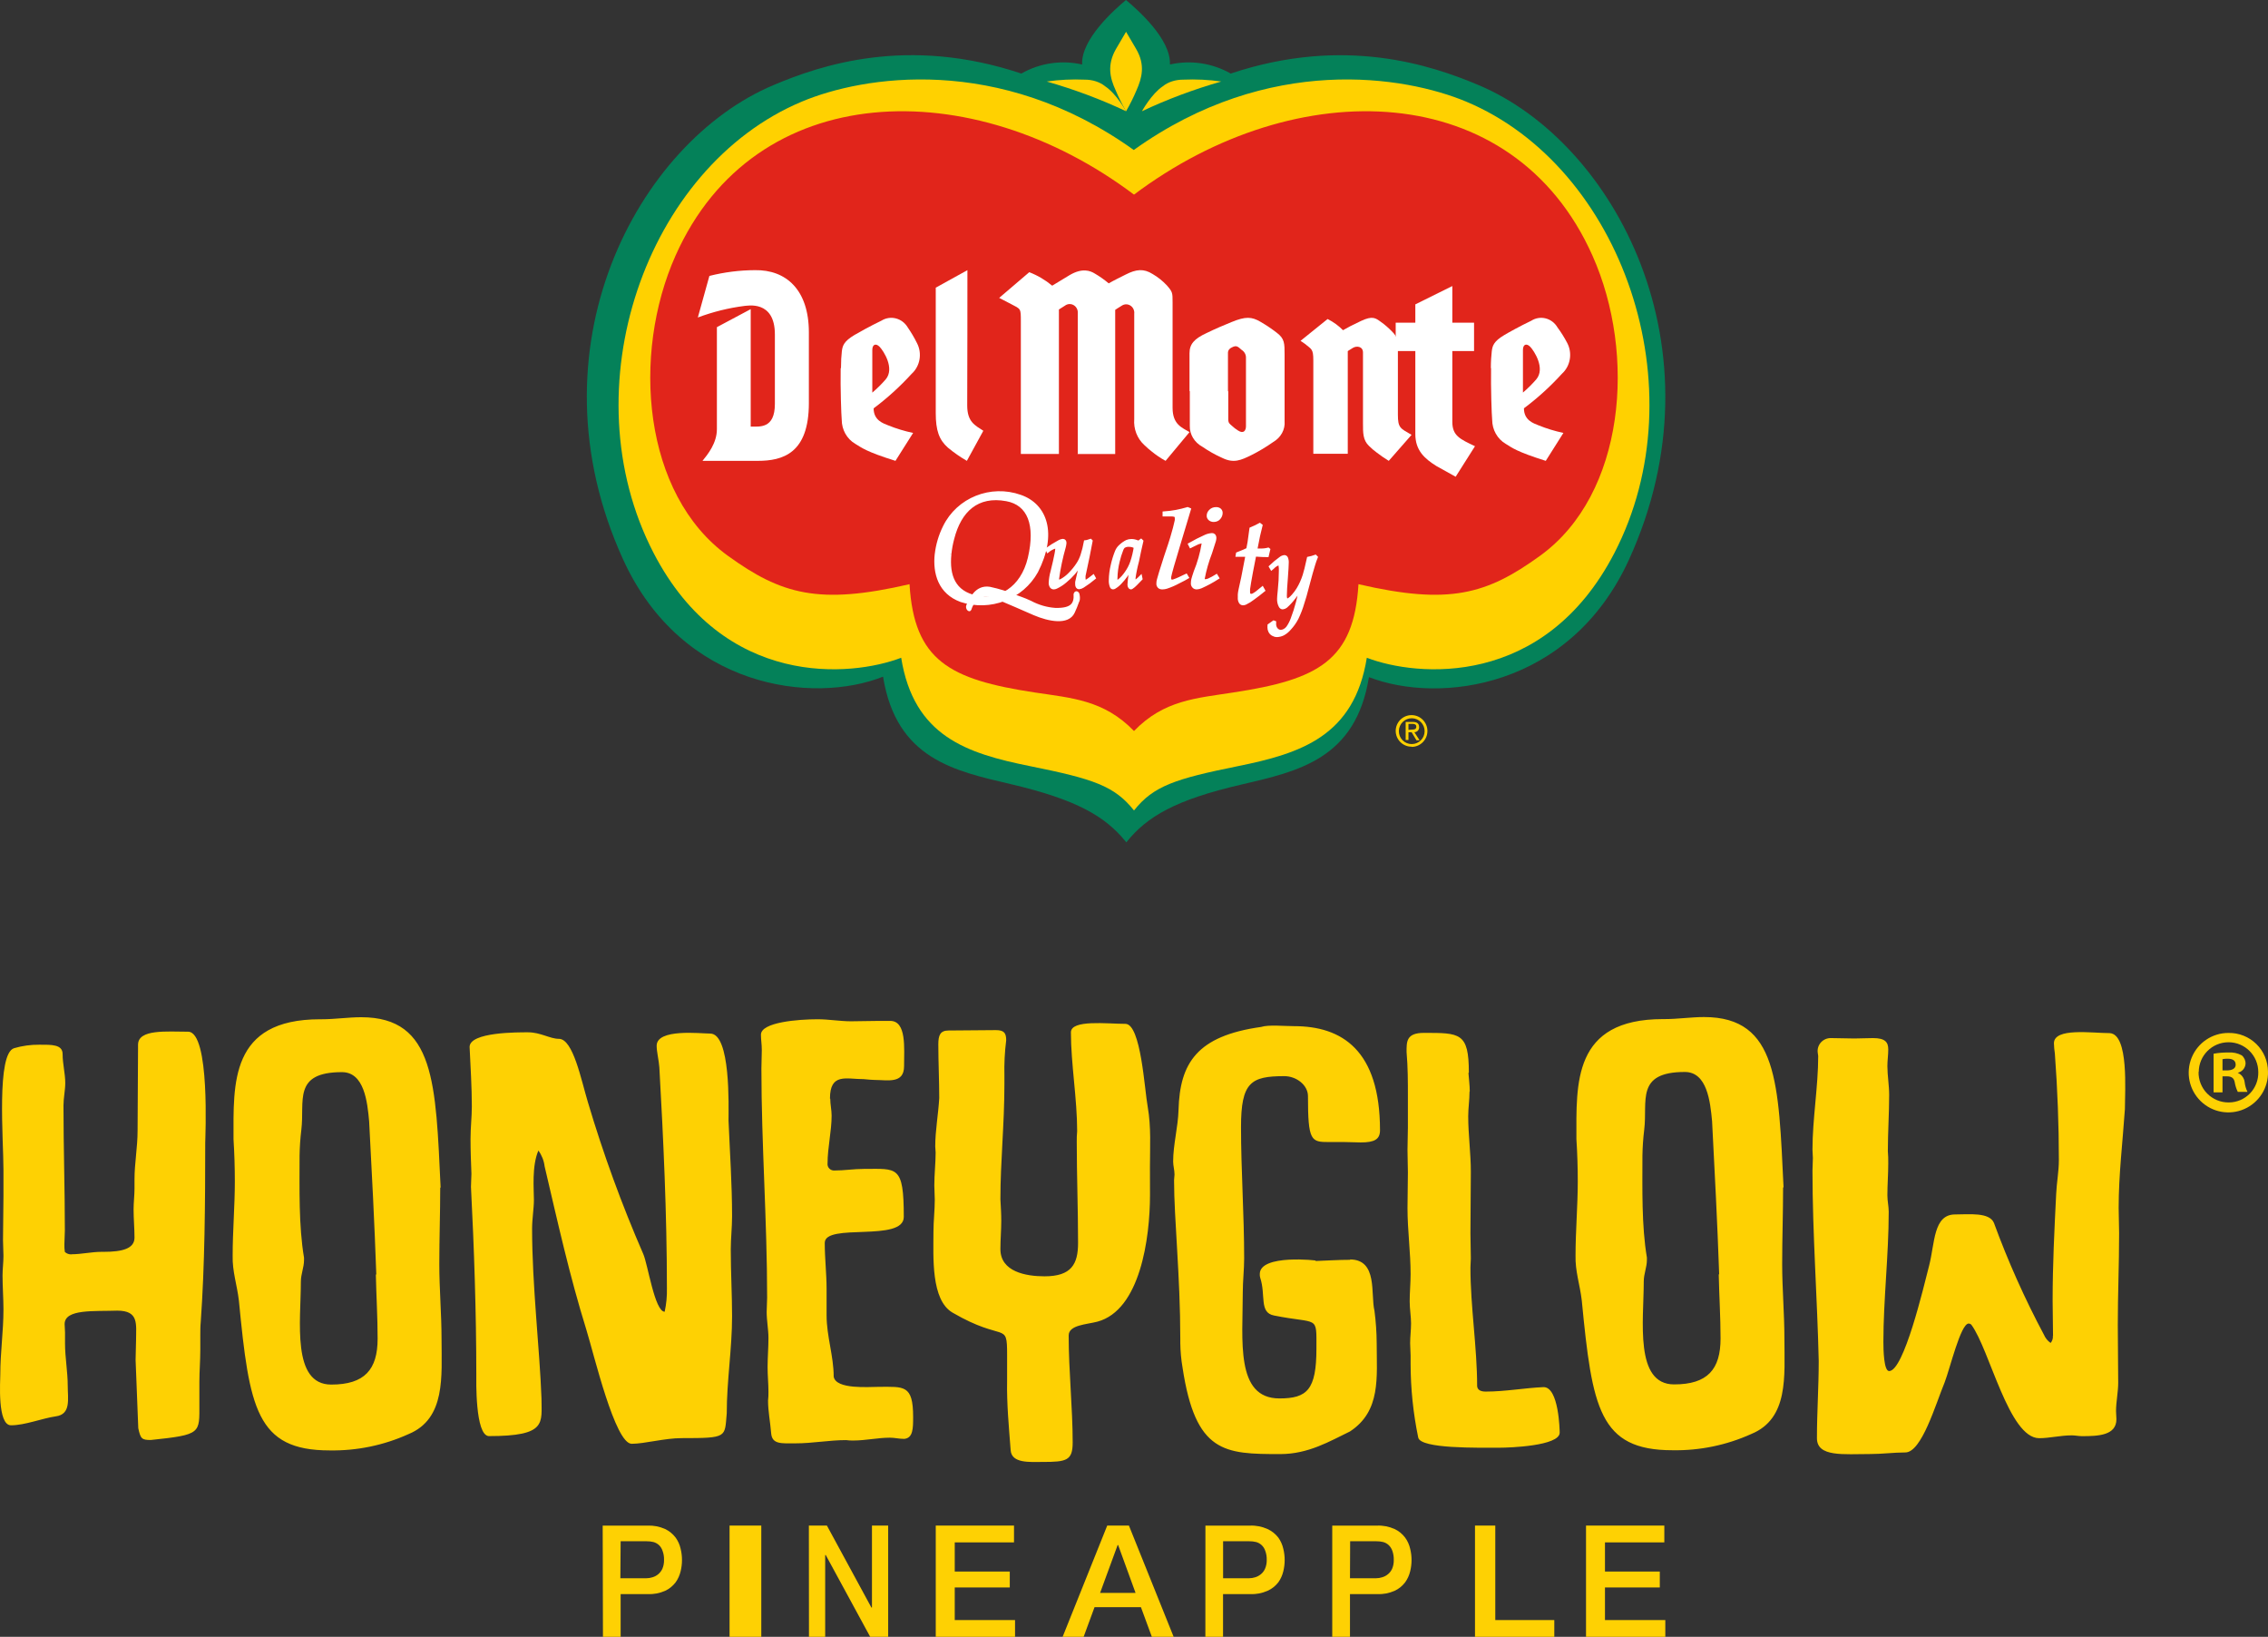 <?xml version="1.0" encoding="UTF-8"?>
<svg width="158px" height="114px" viewBox="0 0 158 114" version="1.1" xmlns="http://www.w3.org/2000/svg" xmlns:xlink="http://www.w3.org/1999/xlink">
    <rect x="0" y="0" width="158" height="114" fill="#333333" stroke="none"/>
    <title>logo</title>
    <g id="Page-1" stroke="none" stroke-width="1" fill="none" fill-rule="evenodd">
        <g id="home" transform="translate(-42, -40)" fill-rule="nonzero">
            <g id="Group-9" transform="translate(-1769, 0)">
                <g id="header" transform="translate(1811, 40)">
                    <g id="Ресурс-2" transform="translate(0, 0)">
                        <path d="M157.999,74.633 C158.03,75.759 157.376,76.792 156.346,77.243 C155.315,77.695 154.114,77.476 153.309,76.689 C152.504,75.903 152.255,74.706 152.681,73.663 C153.106,72.62 154.12,71.939 155.245,71.942 C155.968,71.928 156.667,72.204 157.185,72.71 C157.702,73.216 157.996,73.908 157.999,74.633 L157.999,74.633 Z M153.163,74.633 C153.146,75.202 153.361,75.754 153.76,76.16 C154.159,76.565 154.706,76.79 155.275,76.782 C155.828,76.78 156.358,76.554 156.743,76.156 C157.129,75.758 157.338,75.221 157.323,74.667 C157.323,73.52 156.395,72.59 155.249,72.59 C154.104,72.59 153.176,73.52 153.176,74.667 L153.163,74.633 Z M154.831,76.08 L154.21,76.08 L154.21,73.389 C154.55,73.327 154.896,73.299 155.241,73.304 C155.565,73.28 155.889,73.349 156.174,73.503 C156.347,73.649 156.443,73.866 156.436,74.091 C156.412,74.4 156.186,74.656 155.883,74.717 L155.883,74.713 C156.152,74.827 156.34,75.078 156.373,75.369 C156.399,75.605 156.466,75.834 156.571,76.046 L155.896,76.046 C155.793,75.837 155.722,75.615 155.684,75.386 C155.634,75.094 155.473,74.963 155.127,74.963 L154.831,74.963 L154.831,76.08 Z M154.831,74.552 L155.127,74.552 C155.469,74.552 155.748,74.438 155.748,74.159 C155.748,73.88 155.57,73.736 155.178,73.736 C155.061,73.734 154.945,73.745 154.831,73.77 L154.831,74.552 Z" id="Shape" fill="#FED103"></path>
                        <path d="M4.981,87.356 C5.667,87.356 6.381,87.187 7.068,87.187 L7.223,87.187 C8.528,87.187 9.37,86.962 9.37,86.198 C9.37,85.544 9.306,84.894 9.306,84.228 C9.306,83.748 9.37,83.267 9.37,82.787 L9.37,82.137 C9.37,81.03 9.585,79.899 9.585,78.737 C9.585,76.767 9.617,74.857 9.617,72.903 L9.617,72.761 C9.617,71.658 11.64,71.855 13.1,71.855 C14.652,71.855 14.297,79.277 14.297,79.588 C14.297,83.834 14.265,88.14 13.986,92.048 C13.954,92.386 13.954,92.698 13.954,93.036 L13.954,94.033 C13.954,94.77 13.89,95.506 13.89,96.243 L13.89,97.771 C13.89,99.839 14.046,99.922 10.503,100.292 C9.88,100.292 9.789,100.206 9.633,99.469 C9.569,97.893 9.507,96.309 9.446,94.715 C9.446,94.258 9.478,93.808 9.478,93.352 C9.478,92.221 9.693,91.283 8.169,91.283 C6.573,91.343 4.502,91.146 4.502,92.221 C4.502,92.418 4.53,92.587 4.53,92.788 L4.53,93.576 C4.53,94.537 4.718,95.546 4.718,96.491 C4.718,97.437 4.965,98.504 3.88,98.646 C2.914,98.788 1.733,99.268 0.768,99.268 C-0.198,99.268 0.021,96.18 0.021,95.723 C0.021,94.195 0.241,92.721 0.241,91.193 C0.241,90.429 0.177,89.617 0.177,88.829 C0.177,88.376 0.241,87.923 0.241,87.47 C0.241,87.104 0.209,86.734 0.209,86.367 C0.209,85.347 0.241,84.327 0.241,83.307 L0.241,81.467 C0.241,79.371 -0.258,73.368 0.987,73.002 C1.558,72.835 2.151,72.754 2.747,72.761 C3.584,72.761 4.362,72.734 4.362,73.415 C4.362,74.097 4.546,74.774 4.546,75.424 C4.546,75.932 4.422,76.472 4.422,77 C4.422,79.891 4.518,82.806 4.518,85.694 C4.518,86.005 4.486,86.348 4.486,86.659 C4.48,86.838 4.491,87.017 4.518,87.195 C4.643,87.311 4.81,87.372 4.981,87.364 L4.981,87.356 Z M30.604,88.045 C30.604,89.771 30.76,91.528 30.76,93.257 C30.76,95.833 31.071,98.807 28.457,99.883 C26.733,100.664 24.852,101.051 22.955,101.017 C17.856,101.017 17.37,98.071 16.643,90.594 C16.516,89.487 16.177,88.554 16.208,87.443 C16.208,85.745 16.36,83.988 16.36,82.29 C16.36,81.298 16.328,80.321 16.268,79.344 C16.268,75.491 15.989,70.989 22.301,70.989 L22.425,70.989 C23.326,70.989 24.26,70.847 25.162,70.847 C30.325,70.847 30.349,75.491 30.696,82.712 L30.668,82.712 C30.668,84.496 30.604,86.257 30.604,88.038 L30.604,88.045 Z M26.215,88.774 C26.091,85.205 25.904,81.636 25.716,78.099 C25.593,76.74 25.377,74.672 23.821,74.672 C20.37,74.672 21.24,76.708 20.992,78.694 C20.919,79.295 20.878,79.9 20.869,80.506 C20.869,82.798 20.805,85.375 21.18,87.596 L21.18,87.766 C21.18,88.278 20.96,88.731 20.96,89.267 C20.96,91.985 20.306,96.432 23.075,96.432 C25.405,96.432 26.307,95.384 26.307,93.233 C26.307,91.733 26.215,90.259 26.183,88.758 L26.215,88.774 Z M46.46,89.7 C46.46,84.547 46.213,79.281 45.933,74.337 C45.901,73.856 45.746,73.258 45.746,72.836 C45.746,71.619 48.794,71.985 49.476,71.985 C50.909,71.985 50.753,77.055 50.753,78.048 C50.845,80.254 51,82.491 51,84.701 C51,85.489 50.909,86.257 50.909,87.021 C50.909,88.636 51,90.173 51,91.666 C51,93.931 50.629,96.168 50.629,98.437 C50.474,100.107 50.721,100.162 47.489,100.162 C46.292,100.162 44.908,100.556 44.006,100.556 C42.853,100.556 41.393,94.384 40.862,92.658 C39.665,88.806 38.867,85.174 37.941,81.234 C37.893,80.837 37.743,80.457 37.507,80.132 C37.04,81.211 37.195,82.822 37.195,83.559 C37.195,84.181 37.068,84.89 37.068,85.568 C37.068,89.534 37.598,93.95 37.722,97.385 C37.722,99.115 38.121,100.021 34.051,100.021 C33.09,99.962 33.182,96.081 33.182,95.715 C33.182,91.469 33.026,86.824 32.81,82.66 C32.81,82.349 32.842,82.038 32.842,81.754 C32.81,80.931 32.779,80.139 32.779,79.32 C32.779,78.501 32.87,77.819 32.87,77.055 C32.87,75.724 32.779,74.298 32.715,72.919 C32.715,71.871 36.106,71.898 36.788,71.898 C37.662,71.898 38.313,72.352 38.935,72.352 C39.932,72.352 40.491,75.239 40.958,76.771 C42.027,80.366 43.314,83.894 44.812,87.336 C45.123,88.018 45.61,91.358 46.304,91.358 C46.422,90.819 46.474,90.267 46.46,89.716 L46.46,89.7 Z M57.839,76.519 C57.839,76.913 57.935,77.307 57.935,77.701 C57.935,78.776 57.652,79.938 57.652,81.014 C57.632,81.151 57.678,81.289 57.776,81.388 C57.873,81.487 58.011,81.537 58.15,81.522 C58.805,81.522 59.487,81.412 60.169,81.412 C62.503,81.412 62.962,81.128 62.962,84.752 C62.962,86.537 57.456,85.146 57.456,86.564 C57.456,87.64 57.584,88.715 57.584,89.763 L57.584,91.606 C57.584,93.076 58.079,94.439 58.079,95.881 C58.234,96.787 60.536,96.59 61.219,96.59 C62.962,96.59 63.613,96.42 63.613,98.685 C63.613,99.473 63.613,100.159 62.99,100.214 C62.615,100.214 62.336,100.131 61.993,100.131 C61.155,100.131 60.317,100.328 59.443,100.328 C59.278,100.333 59.112,100.323 58.948,100.3 C57.751,100.3 56.614,100.525 55.433,100.525 C54.44,100.525 53.785,100.612 53.722,99.816 C53.658,99.02 53.506,98.287 53.506,97.551 C53.529,97.344 53.539,97.136 53.534,96.928 C53.534,96.365 53.474,95.798 53.474,95.231 C53.474,94.549 53.534,93.872 53.534,93.19 C53.534,92.595 53.41,91.973 53.41,91.378 C53.41,91.012 53.442,90.728 53.442,90.385 C53.442,85.008 53.043,79.682 53.043,74.416 C53.043,73.99 53.071,73.565 53.071,73.139 C53.071,72.714 53.011,72.434 53.011,72.064 C53.011,71.189 55.625,70.989 56.961,70.989 C57.739,70.989 58.513,71.13 59.291,71.13 C59.914,71.13 60.568,71.103 61.219,71.103 L62.017,71.103 C63.166,71.103 62.982,73.002 62.982,74.254 C62.982,75.507 61.833,75.215 60.927,75.215 C60.712,75.215 60.528,75.188 60.181,75.16 C58.94,75.16 57.819,74.707 57.819,76.519 L57.839,76.519 Z M80.115,83.216 C80.115,86.245 79.429,91.256 76.444,92.052 C75.698,92.249 74.449,92.276 74.449,93.013 C74.449,95.506 74.728,98.055 74.728,100.462 C74.728,101.734 74.294,101.821 72.614,101.821 C71.744,101.821 70.467,101.935 70.407,100.998 C70.284,99.382 70.128,97.771 70.16,96.156 L70.16,94.344 C70.16,91.981 69.972,93.521 66.366,91.425 C64.841,90.547 65.029,87.521 65.029,85.792 C65.029,85.056 65.121,84.291 65.121,83.555 C65.121,83.216 65.089,82.905 65.089,82.562 C65.089,81.798 65.181,80.986 65.181,80.269 C65.181,80.128 65.153,79.986 65.153,79.844 C65.153,78.741 65.368,77.606 65.432,76.476 C65.432,75.227 65.368,73.982 65.368,72.738 C65.368,72.115 65.492,71.772 66.082,71.772 C67.203,71.772 68.293,71.745 69.382,71.745 C69.972,71.745 70.096,71.973 70.096,72.454 C69.993,73.27 69.952,74.093 69.972,74.916 L69.972,75.483 C69.972,78.371 69.693,80.864 69.693,83.527 C69.721,84.035 69.753,84.516 69.753,85.028 C69.753,85.678 69.693,86.328 69.693,86.998 C69.693,88.573 71.465,88.892 72.769,88.892 C74.637,88.892 75.103,88.045 75.103,86.572 C75.103,84.209 75.012,81.873 75.012,79.549 C75.007,79.293 75.016,79.038 75.04,78.784 C75.04,76.519 74.605,74.085 74.605,71.902 C74.605,70.996 77.122,71.308 78.399,71.308 C79.488,71.308 79.736,75.924 79.955,77.086 C80.203,78.501 80.111,79.891 80.111,81.278 L80.115,83.216 Z M94.044,87.718 C96.003,87.718 95.472,90.153 95.751,91.283 C95.85,92.035 95.902,92.791 95.907,93.548 C95.907,95.912 96.218,98.276 94.044,99.698 C92.643,100.375 91.151,101.273 89.192,101.273 C85.306,101.273 83.283,101.218 82.381,95.242 C82.284,94.68 82.232,94.111 82.225,93.541 L82.225,93.229 C82.225,88.896 81.791,84.878 81.791,82.2 C81.791,82.058 81.822,81.944 81.822,81.806 C81.822,81.494 81.727,81.183 81.727,80.9 C81.727,79.718 82.07,78.493 82.102,77.303 C82.194,74.045 83.375,72.151 87.855,71.524 C88.382,71.355 89.471,71.469 90.153,71.469 C93.485,71.469 96.138,73.139 96.138,78.721 C96.138,79.344 95.763,79.568 94.798,79.568 C94.427,79.568 94.056,79.541 93.68,79.541 L92.583,79.541 C91.338,79.541 91.119,79.482 91.119,76.342 C91.119,75.578 90.321,74.951 89.471,74.951 C87.141,74.951 86.455,75.377 86.455,78.497 C86.455,81.471 86.674,84.587 86.674,87.644 C86.674,88.431 86.578,89.219 86.578,90.007 C86.578,93.348 86.052,97.397 89.128,97.397 C91.059,97.397 91.709,96.802 91.709,93.915 C91.709,91.551 91.865,92.245 88.757,91.622 C87.7,91.421 88.198,90.204 87.791,88.987 C87.768,88.904 87.759,88.817 87.763,88.731 C87.763,87.317 91.865,87.797 91.65,87.797 L91.65,87.825 C92.448,87.797 93.266,87.742 94.075,87.742 L94.044,87.718 Z M102.374,76.047 C102.374,76.614 102.283,77.177 102.283,77.744 C102.283,79.017 102.466,80.321 102.466,81.597 C102.466,83.039 102.438,84.429 102.438,85.899 C102.438,86.493 102.466,87.08 102.466,87.655 C102.466,87.852 102.438,88.049 102.438,88.278 C102.438,91.035 102.905,93.828 102.905,96.55 C102.933,96.806 103.152,96.92 103.496,96.92 C104.864,96.92 106.229,96.664 107.537,96.609 C108.595,96.609 108.655,99.611 108.655,99.78 C108.655,100.714 105.112,100.828 104.521,100.828 C102.965,100.828 98.955,100.915 98.8,100.119 C98.451,98.434 98.273,96.718 98.269,94.998 L98.269,94.403 C98.269,94.12 98.237,93.836 98.237,93.552 C98.237,93.099 98.301,92.619 98.301,92.166 C98.301,91.713 98.205,91.146 98.205,90.637 C98.205,90.015 98.269,89.361 98.269,88.739 C98.269,87.21 98.053,85.682 98.053,84.15 C98.053,83.33 98.081,82.479 98.081,81.66 C98.081,81.152 98.053,80.64 98.053,80.084 C98.053,79.529 98.081,79.064 98.081,78.509 L98.081,76.385 C98.081,75.365 98.081,74.317 97.989,73.269 C97.989,72.564 97.958,71.938 99.187,71.938 C101.704,71.938 102.327,71.91 102.327,74.695 C102.327,74.723 102.327,74.723 102.299,74.723 C102.327,75.148 102.39,75.574 102.39,75.999 L102.374,76.047 Z M124.155,88.034 C124.155,89.759 124.311,91.516 124.311,93.245 C124.311,95.821 124.622,98.796 122.009,99.871 C120.284,100.652 118.404,101.04 116.507,101.005 C111.408,101.005 110.921,98.059 110.195,90.582 C110.067,89.475 109.728,88.542 109.76,87.431 C109.76,85.733 109.915,83.976 109.915,82.278 C109.915,81.286 109.883,80.309 109.82,79.332 C109.82,75.479 109.54,70.977 115.852,70.977 L115.98,70.977 C116.878,70.977 117.811,70.835 118.713,70.835 C123.876,70.835 123.9,75.479 124.251,82.7 L124.219,82.7 C124.219,84.484 124.155,86.245 124.155,88.026 L124.155,88.034 Z M119.766,88.762 C119.643,85.193 119.455,81.624 119.272,78.087 C119.144,76.728 118.929,74.66 117.373,74.66 C113.921,74.66 114.791,76.697 114.544,78.682 C114.471,79.283 114.429,79.888 114.42,80.494 C114.42,82.787 114.356,85.363 114.731,87.585 L114.731,87.754 C114.731,88.266 114.512,88.719 114.512,89.255 C114.512,91.973 113.857,96.42 116.626,96.42 C118.96,96.42 119.862,95.372 119.862,93.222 C119.862,91.721 119.766,90.247 119.735,88.747 L119.766,88.762 Z M143.024,93.064 C143.024,92.245 142.996,91.394 142.996,90.574 C142.996,88.081 143.119,85.646 143.243,83.153 C143.275,82.389 143.431,81.597 143.431,80.789 C143.431,78.355 143.335,75.834 143.151,73.368 C143.114,73.134 143.093,72.899 143.087,72.663 C143.087,71.556 145.733,71.954 146.974,71.954 C148.314,72.036 148.031,76.003 148.031,77.248 C147.875,79.541 147.596,81.81 147.596,84.13 C147.596,84.725 147.628,85.292 147.628,85.887 C147.628,88.038 147.536,90.161 147.536,92.284 C147.536,93.647 147.564,94.974 147.564,96.306 C147.564,96.96 147.413,97.637 147.413,98.276 C147.413,98.476 147.44,98.646 147.44,98.843 C147.44,99.977 146.168,100.025 145.046,100.025 C144.799,100.025 144.58,99.969 144.332,99.969 C143.554,99.969 142.776,100.166 142.062,100.166 C139.947,100.166 138.611,93.994 137.334,92.264 C137.285,92.214 137.217,92.184 137.146,92.182 C136.588,92.182 135.842,95.333 135.471,96.286 C134.848,97.787 133.875,101.159 132.734,101.159 C131.936,101.159 131.114,101.269 130.308,101.269 C128.441,101.269 126.577,101.498 126.577,100.166 C126.577,98.354 126.701,96.621 126.701,94.785 C126.605,90.48 126.266,85.922 126.266,81.534 C126.266,81.25 126.294,80.939 126.294,80.655 C126.294,80.458 126.266,80.262 126.266,80.061 C126.266,77.937 126.665,75.672 126.665,73.549 C126.665,73.462 126.633,73.407 126.633,73.321 C126.596,73.058 126.679,72.793 126.859,72.596 C127.039,72.399 127.298,72.291 127.567,72.3 C128.093,72.3 128.624,72.328 129.183,72.328 C129.618,72.328 130.052,72.3 130.487,72.3 C131.329,72.3 131.545,72.584 131.545,73.088 C131.545,73.482 131.485,73.856 131.485,74.25 C131.485,74.904 131.608,75.582 131.608,76.263 C131.608,77.536 131.517,78.867 131.517,80.171 C131.545,80.455 131.545,80.734 131.545,81.022 C131.545,81.754 131.485,82.519 131.485,83.255 C131.485,83.649 131.577,84.02 131.577,84.39 C131.577,87.391 131.206,90.535 131.206,93.45 C131.206,94.017 131.237,95.491 131.605,95.491 C132.63,95.491 133.998,89.684 134.397,88.128 C134.796,86.572 134.681,84.583 136.205,84.583 C137.166,84.583 138.599,84.413 138.91,85.178 C139.889,87.85 141.052,90.452 142.393,92.965 C142.49,93.194 142.651,93.391 142.856,93.533 C142.978,93.391 143.034,93.205 143.012,93.021 L143.024,93.064 Z" id="Shape" fill="#FED103"></path>
                        <path d="M78.434,58.66 L78.471,58.66 C79.897,56.876 81.875,55.707 86.482,54.642 C90.424,53.718 94.446,52.878 95.367,47.16 C100.266,49.053 109.383,47.96 113.485,38.972 C120.191,24.277 112.476,9.917 103.006,5.927 C99.725,4.544 93.661,2.479 85.737,5.123 C84.453,4.391 82.943,4.166 81.503,4.492 C81.587,2.728 79.24,0.667 78.442,0 C77.641,0.667 75.302,2.728 75.386,4.492 C73.946,4.165 72.435,4.39 71.152,5.123 C63.228,2.475 57.164,4.54 53.883,5.927 C44.421,9.909 36.702,24.269 43.412,38.972 C47.518,47.968 56.655,49.061 61.518,47.128 C62.443,52.846 66.465,53.686 70.403,54.61 C75.03,55.695 77.004,56.864 78.434,58.628 L78.434,58.628 L78.434,58.66 Z" id="Path" fill="#048159"></path>
                        <path d="M97.452,50.896 C97.468,50.404 97.875,50.015 98.367,50.025 C98.858,50.035 99.251,50.439 99.247,50.931 C99.243,51.423 98.844,51.821 98.353,51.823 C98.109,51.825 97.874,51.728 97.704,51.552 C97.534,51.377 97.443,51.14 97.452,50.896 Z M98.353,52.019 C98.958,52.01 99.444,51.514 99.441,50.907 C99.437,50.3 98.947,49.809 98.341,49.806 C97.735,49.803 97.24,50.289 97.231,50.896 C97.23,51.193 97.348,51.478 97.559,51.686 C97.77,51.895 98.056,52.01 98.353,52.005 L98.353,52.019 Z M98.12,50.997 L98.341,50.997 L98.678,51.559 L98.897,51.559 L98.532,50.997 C98.623,50.996 98.71,50.958 98.772,50.892 C98.835,50.826 98.868,50.737 98.863,50.646 C98.863,50.393 98.714,50.28 98.411,50.28 L97.926,50.28 L97.926,51.539 L98.12,51.539 L98.12,50.997 Z M98.12,50.834 L98.12,50.415 L98.386,50.415 C98.521,50.415 98.667,50.446 98.667,50.604 C98.667,50.803 98.521,50.814 98.355,50.814 L98.12,50.834 Z" id="Shape" fill="#FFD100"></path>
                        <path d="M78.984,10.447 C88.395,3.713 97.877,5.301 102.132,7.074 C113.031,11.634 118.375,27.109 112.468,38.512 C107.567,47.976 98.684,47.14 95.219,45.811 C94.341,51.284 90.606,52.476 86.236,53.361 C81.866,54.245 80.353,54.738 79,56.447 C77.643,54.738 76.178,54.249 71.764,53.361 C67.35,52.472 63.659,51.284 62.781,45.811 C59.312,47.14 50.433,47.976 45.532,38.512 C39.625,27.109 44.969,11.634 55.868,7.074 C60.091,5.301 69.573,3.713 78.984,10.447 Z" id="Path" fill="#FFD100"></path>
                        <path d="M78.448,7.748 C76.703,6.923 74.853,6.23 72.923,5.678 C73.793,5.552 74.682,5.509 75.567,5.548 C76.108,5.543 76.626,5.711 76.99,6.01 C77.783,6.538 78.448,7.748 78.448,7.748 Z" id="Path" fill="#FFD100"></path>
                        <path d="M79.552,7.748 C81.297,6.923 83.147,6.23 85.077,5.678 C84.207,5.552 83.318,5.509 82.433,5.548 C81.891,5.544 81.371,5.712 81.006,6.01 C80.217,6.538 79.552,7.748 79.552,7.748 Z" id="Path" fill="#FFD100"></path>
                        <path d="M78.447,2.214 L78.447,2.214 L79.146,3.405 C79.801,4.518 79.553,5.435 79.177,6.281 C78.961,6.793 78.717,7.283 78.447,7.748 L78.447,7.748 C78.177,7.283 77.934,6.793 77.718,6.281 C77.339,5.459 77.097,4.531 77.749,3.405 L78.447,2.214 L78.447,2.214 L78.447,2.214 Z" id="Path" fill="#FFD100"></path>
                        <path d="M79.012,13.57 L78.98,13.57 C90.34,5.027 105.429,5.436 110.937,17.799 C114.018,24.691 113.214,34.423 107.295,38.704 C103.562,41.405 100.959,42.151 94.638,40.687 C94.32,46.002 91.852,47.328 85.922,48.228 C83.343,48.634 81.094,48.747 79,50.913 L79,50.913 C76.907,48.747 74.658,48.618 72.079,48.228 C66.14,47.328 63.68,46.002 63.362,40.687 C57.041,42.151 54.438,41.405 50.701,38.704 C44.786,34.427 43.982,24.712 47.063,17.799 C52.572,5.436 67.68,5.027 79.02,13.57 L79.02,13.57 L79.012,13.57 Z" id="Path" fill="#E1251B"></path>
                        <path d="M52.298,21.531 L49.942,22.786 L49.942,29.897 C49.942,30.865 49.299,31.657 48.939,32.097 L52.787,32.097 C54.531,32.097 56.35,31.582 56.35,28.071 L56.35,23.151 C56.35,20.181 54.76,18.777 52.592,18.816 C51.525,18.82 50.462,18.954 49.42,19.217 L48.615,22.112 C49.672,21.716 50.76,21.447 51.862,21.307 C52.035,21.307 53.982,20.867 53.982,23.292 L53.982,28.132 C53.982,29.892 52.892,29.703 52.298,29.712 L52.298,21.531 L52.298,21.531 Z" id="Path" fill="#FFFFFF"></path>
                        <path d="M58.587,25.635 C58.587,25.174 58.613,24.763 58.646,24.483 C58.69,24.098 58.767,23.783 59.528,23.33 C59.781,23.18 60.63,22.704 61.401,22.335 C62.033,21.941 62.85,22.15 63.238,22.804 C63.476,23.148 63.69,23.51 63.877,23.887 C64.256,24.604 64.103,25.5 63.51,26.035 C62.701,26.922 61.815,27.727 60.861,28.44 C60.861,29.277 61.53,29.485 61.871,29.623 C62.436,29.851 63.019,30.028 63.612,30.153 L62.382,32.097 C60.321,31.452 60.02,31.175 59.579,30.91 C59,30.571 58.641,29.933 58.639,29.239 C58.606,28.878 58.54,27.022 58.565,25.643 L58.587,25.635 Z M60.769,27.345 C61.101,27.064 61.411,26.757 61.699,26.427 C62.352,25.658 61.548,24.437 61.284,24.16 C61.019,23.883 60.769,23.983 60.769,24.371 L60.769,27.345 Z" id="Shape" fill="#FFFFFF"></path>
                        <path d="M67.395,18.816 L65.189,20.035 L65.189,28.769 C65.189,29.989 65.424,30.63 66.028,31.171 C66.45,31.522 66.895,31.831 67.357,32.097 L68.503,30.002 C67.923,29.62 67.381,29.39 67.381,28.237 C67.392,27.541 67.395,18.816 67.395,18.816 Z" id="Path" fill="#FFFFFF"></path>
                        <path d="M75.038,31.619 L77.69,31.619 L77.69,21.581 C77.69,21.581 77.958,21.399 78.17,21.276 C78.355,21.163 78.586,21.17 78.765,21.293 C78.945,21.416 79.042,21.634 79.016,21.856 L79.016,29.195 C78.963,29.871 79.219,30.534 79.707,30.985 C79.829,31.111 80.175,31.408 80.219,31.433 C80.526,31.685 80.854,31.908 81.2,32.097 L82.867,30.096 C82.367,29.787 81.688,29.584 81.688,28.404 C81.688,28.404 81.688,21.822 81.688,21.065 C81.688,20.379 81.688,20.333 81.281,19.867 C80.99,19.559 80.659,19.295 80.297,19.085 C79.674,18.691 79.146,18.751 78.418,19.123 C78.044,19.313 77.56,19.546 77.238,19.736 C76.936,19.481 76.614,19.253 76.274,19.055 C75.965,18.865 75.42,18.632 74.521,19.157 L73.301,19.897 C72.82,19.497 72.281,19.18 71.703,18.958 L69.608,20.747 L70.422,21.17 C71.121,21.538 71.117,21.454 71.117,22.393 L71.117,31.615 L73.769,31.615 L73.769,21.555 C73.842,21.509 74.123,21.323 74.269,21.238 C74.453,21.144 74.67,21.16 74.839,21.28 C75.008,21.4 75.101,21.606 75.083,21.818 L75.083,31.615 L75.038,31.619 Z" id="Path" fill="#FFFFFF"></path>
                        <path d="M85.546,27.245 L85.546,24.586 C85.54,24.42 85.645,24.267 85.812,24.199 C86.141,24.025 86.234,24.137 86.496,24.366 C86.694,24.491 86.808,24.699 86.8,24.92 L86.8,29.686 C86.8,29.973 86.644,30.244 86.247,29.984 C86.094,29.889 85.953,29.78 85.824,29.659 C85.668,29.515 85.567,29.481 85.567,29.19 L85.567,27.252 M82.888,27.252 L82.888,29.651 C82.868,30.252 83.207,30.815 83.771,31.12 C84.203,31.419 84.666,31.678 85.153,31.895 C85.951,32.282 86.445,32.057 87.193,31.689 C87.719,31.424 88.221,31.122 88.697,30.786 C89.235,30.474 89.54,29.915 89.491,29.333 L89.491,24.71 C89.491,23.908 89.491,23.591 88.959,23.184 C88.595,22.901 88.209,22.642 87.806,22.409 C87.206,22.06 86.783,22.021 85.782,22.436 C85.296,22.633 84.709,22.878 84.025,23.211 C83.201,23.598 82.867,23.963 82.867,24.602 L82.867,27.233" id="Shape" fill="#FFFFFF"></path>
                        <path d="M103.86,25.639 C103.86,25.174 103.889,24.766 103.922,24.486 C103.966,24.101 104.04,23.782 104.802,23.332 C105.051,23.182 105.902,22.706 106.671,22.341 C107.3,21.939 108.12,22.147 108.504,22.806 C108.755,23.145 108.981,23.505 109.178,23.882 C109.557,24.599 109.404,25.496 108.812,26.031 C108.004,26.919 107.118,27.725 106.165,28.437 C106.165,29.275 106.836,29.483 107.177,29.621 C107.741,29.849 108.322,30.027 108.914,30.152 L107.686,32.097 C105.63,31.451 105.33,31.178 104.89,30.909 C104.312,30.57 103.954,29.931 103.952,29.237 C103.915,28.876 103.853,27.019 103.875,25.639 L103.86,25.639 Z M106.096,27.342 C106.426,27.06 106.736,26.753 107.023,26.423 C107.675,25.654 106.869,24.432 106.609,24.159 C106.349,23.886 106.096,23.978 106.096,24.366 L106.096,27.342 Z" id="Shape" fill="#FFFFFF"></path>
                        <path d="M93.892,24.455 L93.892,31.606 L91.492,31.606 L91.492,25.091 C91.492,24.277 91.357,24.33 90.91,23.949 C90.844,23.896 90.601,23.74 90.601,23.74 L92.486,22.219 C92.886,22.418 93.249,22.681 93.561,22.998 C93.966,22.766 94.151,22.668 94.81,22.356 C95.615,21.975 95.831,22.154 96.174,22.401 C96.472,22.61 96.748,22.849 96.998,23.113 C97.301,23.4 97.444,23.813 97.384,24.223 C97.384,24.908 97.384,28.875 97.384,28.875 C97.384,29.807 97.55,29.83 98.336,30.286 L96.748,32.097 C96.456,31.918 96.174,31.724 95.904,31.515 C95.715,31.377 95.537,31.225 95.372,31.059 C94.944,30.655 94.952,30.134 94.952,29.495 L94.952,24.55 C94.952,24.124 94.517,24.071 94.259,24.223 C94,24.375 93.892,24.455 93.892,24.455 Z" id="Path" fill="#FFFFFF"></path>
                        <path d="M101.176,24.449 L101.176,29.375 C101.176,30.341 101.692,30.575 102.755,31.077 L101.408,33.204 L100.068,32.459 C99.232,31.936 98.599,31.366 98.599,30.234 L98.599,24.449 L97.231,24.449 L97.231,22.475 L98.599,22.475 L98.599,21.199 L101.176,19.922 L101.176,22.475 L102.69,22.475 L102.69,24.449 L101.176,24.449 Z" id="Path" fill="#FFFFFF"></path>
                        <path d="M72.992,38.388 L72.923,38.251 C73.182,38.064 73.453,37.895 73.734,37.744 C73.829,37.683 73.937,37.644 74.05,37.631 C74.091,37.63 74.13,37.648 74.156,37.679 C74.185,37.716 74.2,37.762 74.197,37.809 C74.19,37.909 74.172,38.007 74.146,38.103 C73.939,38.83 73.782,39.57 73.679,40.318 C73.675,40.357 73.686,40.396 73.71,40.428 C73.727,40.45 73.754,40.463 73.782,40.462 C73.838,40.458 73.894,40.441 73.943,40.414 C74.155,40.296 74.348,40.147 74.517,39.972 C74.734,39.755 74.928,39.515 75.094,39.257 C75.211,39.074 75.304,38.878 75.372,38.672 C75.471,38.366 75.549,38.054 75.606,37.737 C75.65,37.737 75.774,37.693 75.97,37.631 L76.018,37.679 L75.901,38.285 C75.843,38.6 75.774,38.942 75.692,39.312 C75.609,39.681 75.554,39.942 75.527,40.092 C75.52,40.166 75.52,40.241 75.527,40.315 C75.524,40.357 75.533,40.398 75.554,40.435 C75.574,40.457 75.603,40.47 75.633,40.469 C75.678,40.465 75.72,40.45 75.757,40.424 C75.808,40.397 75.942,40.294 76.162,40.123 L76.238,40.26 C75.984,40.472 75.716,40.667 75.437,40.845 C75.356,40.898 75.263,40.931 75.166,40.941 C75.121,40.939 75.079,40.916 75.053,40.88 C75.016,40.829 74.997,40.767 75.001,40.705 C74.997,40.65 74.997,40.595 75.001,40.541 C75.022,40.435 75.07,40.229 75.142,39.925 L75.279,39.339 L75.255,39.339 C75.018,39.661 74.874,39.849 74.826,39.907 C74.641,40.119 74.439,40.314 74.221,40.493 C74.027,40.661 73.809,40.802 73.576,40.91 C73.522,40.935 73.463,40.949 73.404,40.951 C73.336,40.95 73.273,40.917 73.232,40.862 C73.177,40.778 73.15,40.679 73.157,40.578 C73.172,40.315 73.215,40.055 73.287,39.801 C73.414,39.288 73.507,38.884 73.562,38.586 C73.588,38.461 73.607,38.334 73.617,38.206 C73.618,38.177 73.61,38.148 73.593,38.124 C73.575,38.107 73.552,38.099 73.528,38.1 C73.331,38.159 73.149,38.257 72.992,38.388 Z" id="Path" stroke="#FFFFFF" stroke-width="0.2" fill="#FFFFFF"></path>
                        <path d="M79.467,40.176 L79.495,40.313 L79.119,40.699 C79.035,40.787 78.943,40.864 78.845,40.928 C78.825,40.942 78.802,40.951 78.779,40.951 C78.744,40.948 78.712,40.926 78.691,40.89 C78.658,40.843 78.641,40.782 78.645,40.719 C78.668,40.321 78.728,39.928 78.823,39.547 L78.804,39.547 C78.667,39.78 78.557,39.954 78.48,40.063 C78.346,40.256 78.199,40.434 78.041,40.596 C77.919,40.727 77.782,40.837 77.636,40.921 C77.605,40.94 77.571,40.949 77.537,40.948 C77.488,40.948 77.443,40.916 77.419,40.863 C77.36,40.717 77.334,40.554 77.345,40.391 C77.351,40.054 77.394,39.72 77.471,39.397 C77.545,39.055 77.646,38.723 77.773,38.407 C77.832,38.263 77.917,38.139 78.022,38.044 C78.167,37.903 78.328,37.788 78.499,37.703 C78.602,37.661 78.71,37.64 78.818,37.641 C78.893,37.64 78.968,37.648 79.042,37.665 C79.136,37.687 79.228,37.719 79.317,37.761 L79.492,37.631 L79.552,37.689 C79.437,38.181 79.336,38.642 79.251,39.076 C79.182,39.339 79.136,39.534 79.111,39.664 C79.067,39.869 79.034,40.067 79.009,40.251 C79.007,40.281 79.007,40.31 79.009,40.34 C79.007,40.376 79.015,40.413 79.031,40.442 C79.044,40.46 79.062,40.469 79.081,40.466 C79.119,40.462 79.157,40.449 79.19,40.425 C79.287,40.349 79.379,40.266 79.467,40.176 Z M79.075,38.096 C79.006,38.055 78.933,38.026 78.859,38.007 C78.788,37.993 78.716,37.986 78.645,37.986 C78.518,37.976 78.392,38.009 78.28,38.082 C78.223,38.14 78.178,38.215 78.151,38.301 C78.052,38.552 77.97,38.814 77.907,39.083 C77.809,39.467 77.756,39.866 77.748,40.268 C77.742,40.312 77.742,40.357 77.748,40.401 C77.754,40.428 77.768,40.451 77.786,40.466 C77.8,40.479 77.816,40.486 77.833,40.487 C77.892,40.476 77.948,40.446 77.995,40.401 C78.161,40.259 78.311,40.09 78.442,39.899 C78.602,39.678 78.734,39.427 78.831,39.155 C78.947,38.814 79.032,38.459 79.086,38.096 L79.075,38.096 Z" id="Shape" stroke="#FFFFFF" stroke-width="0.2" fill="#FFFFFF"></path>
                        <path d="M82.63,40.066 L82.721,40.218 C82.63,40.275 82.414,40.389 82.079,40.556 C81.826,40.694 81.553,40.811 81.264,40.906 C81.174,40.934 81.076,40.95 80.977,40.951 C80.887,40.954 80.8,40.926 80.745,40.875 C80.68,40.806 80.65,40.723 80.659,40.64 C80.658,40.549 80.67,40.459 80.697,40.37 C80.729,40.222 80.896,39.686 81.193,38.76 C81.42,38.095 81.56,37.662 81.62,37.457 C81.771,36.959 81.874,36.557 81.938,36.253 C81.946,36.189 81.946,36.124 81.938,36.059 C81.948,36.005 81.922,35.951 81.868,35.911 C81.779,35.877 81.678,35.863 81.577,35.869 L81.091,35.869 L81.091,35.718 C81.379,35.699 81.664,35.663 81.944,35.611 C82.213,35.559 82.476,35.495 82.732,35.417 L82.867,35.474 C82.802,35.699 82.543,36.542 82.106,38.004 C81.746,39.184 81.541,39.909 81.49,40.18 C81.485,40.221 81.485,40.261 81.49,40.302 C81.488,40.345 81.505,40.388 81.539,40.423 C81.567,40.45 81.61,40.467 81.658,40.469 C81.693,40.467 81.728,40.461 81.76,40.45 C81.901,40.402 82.036,40.348 82.165,40.287 L82.63,40.066 Z" id="Path" stroke="#FFFFFF" stroke-width="0.2" fill="#FFFFFF"></path>
                        <path d="M82.945,38.062 L82.867,37.907 C83.227,37.7 83.602,37.509 83.989,37.336 C84.125,37.275 84.277,37.238 84.433,37.227 C84.487,37.225 84.54,37.244 84.574,37.278 C84.622,37.339 84.644,37.412 84.638,37.484 C84.635,37.545 84.625,37.606 84.608,37.666 C84.564,37.814 84.477,38.09 84.345,38.49 C84.117,39.079 83.944,39.681 83.828,40.291 C83.825,40.331 83.838,40.371 83.867,40.404 C83.89,40.427 83.927,40.44 83.964,40.439 C84.048,40.436 84.13,40.417 84.203,40.385 C84.391,40.3 84.571,40.204 84.74,40.097 L84.833,40.249 C84.469,40.484 84.081,40.695 83.672,40.878 C83.578,40.921 83.473,40.946 83.365,40.951 C83.282,40.951 83.204,40.919 83.155,40.866 C83.088,40.797 83.055,40.712 83.062,40.625 C83.063,40.535 83.073,40.446 83.091,40.357 C83.116,40.26 83.17,40.082 83.257,39.825 C83.516,39.193 83.7,38.543 83.808,37.884 C83.82,37.848 83.82,37.811 83.808,37.775 C83.791,37.757 83.764,37.747 83.735,37.748 C83.686,37.749 83.638,37.758 83.594,37.775 C83.55,37.763 83.34,37.868 82.945,38.062 Z M84.164,35.923 C84.162,35.791 84.221,35.664 84.33,35.565 C84.423,35.472 84.565,35.417 84.716,35.418 C84.814,35.414 84.91,35.443 84.979,35.499 C85.046,35.562 85.081,35.642 85.076,35.725 C85.077,35.854 85.027,35.98 84.935,36.086 C84.853,36.19 84.709,36.254 84.555,36.253 C84.449,36.255 84.348,36.221 84.277,36.16 C84.201,36.096 84.16,36.01 84.164,35.923 Z" id="Shape" stroke="#FFFFFF" stroke-width="0.2" fill="#FFFFFF"></path>
                        <path d="M87.94,40.951 L88.035,41.121 C87.79,41.321 87.55,41.509 87.305,41.683 C87.139,41.813 86.96,41.925 86.771,42.016 C86.714,42.044 86.651,42.059 86.588,42.058 C86.515,42.056 86.447,42.018 86.406,41.956 C86.347,41.856 86.321,41.74 86.331,41.624 C86.326,41.549 86.326,41.473 86.331,41.398 C86.331,41.313 86.36,41.202 86.385,41.057 L86.572,40.205 C86.634,39.907 86.733,39.396 86.866,38.68 L86.182,38.68 L86.203,38.556 L86.646,38.377 L86.92,38.25 C86.961,38.032 86.99,37.87 87.011,37.76 C87.032,37.649 87.069,37.334 87.14,36.822 L87.484,36.669 L87.761,36.524 L87.857,36.597 L87.683,37.317 C87.662,37.41 87.596,37.743 87.488,38.301 L87.778,38.301 C87.971,38.309 88.163,38.289 88.35,38.241 L88.392,38.275 L88.292,38.701 C88.18,38.701 87.878,38.701 87.417,38.663 C87.368,38.889 87.293,39.281 87.189,39.83 C87.086,40.38 87.019,40.784 86.986,41.032 C86.982,41.11 86.982,41.188 86.986,41.266 C86.983,41.317 87,41.367 87.032,41.406 C87.058,41.439 87.098,41.456 87.14,41.453 C87.175,41.461 87.212,41.461 87.247,41.453 C87.351,41.405 87.45,41.345 87.542,41.274 L87.94,40.951 Z" id="Path" stroke="#FFFFFF" stroke-width="0.2" fill="#FFFFFF"></path>
                        <path d="M88.397,43.551 L88.731,43.314 L88.801,43.34 C88.798,43.377 88.798,43.414 88.801,43.451 C88.796,43.587 88.84,43.721 88.925,43.821 C89.003,43.914 89.114,43.967 89.229,43.965 C89.313,43.963 89.397,43.94 89.472,43.898 C89.563,43.851 89.643,43.781 89.706,43.695 C89.831,43.516 89.933,43.319 90.01,43.11 C90.156,42.729 90.281,42.339 90.384,41.941 L90.631,40.95 C90.489,41.195 90.328,41.426 90.15,41.642 C89.981,41.866 89.792,42.07 89.586,42.252 C89.518,42.303 89.44,42.333 89.359,42.341 C89.285,42.339 89.218,42.294 89.182,42.222 C89.098,42.065 89.059,41.883 89.068,41.701 C89.068,41.608 89.085,41.416 89.115,41.128 C89.164,40.667 89.19,40.204 89.192,39.74 C89.196,39.624 89.188,39.507 89.169,39.393 C89.164,39.355 89.149,39.32 89.125,39.293 C89.11,39.279 89.091,39.271 89.072,39.271 C88.919,39.325 88.779,39.419 88.664,39.544 L88.584,39.611 L88.498,39.463 C88.716,39.253 88.947,39.06 89.189,38.886 C89.271,38.817 89.369,38.773 89.472,38.76 C89.533,38.759 89.59,38.792 89.623,38.849 C89.671,38.964 89.691,39.092 89.68,39.219 C89.68,39.374 89.659,39.703 89.623,40.203 C89.576,40.791 89.549,41.216 89.549,41.479 C89.542,41.564 89.556,41.65 89.589,41.727 C89.61,41.758 89.644,41.776 89.68,41.775 C89.718,41.774 89.756,41.763 89.79,41.742 C89.899,41.668 89.998,41.577 90.084,41.472 C90.207,41.334 90.319,41.184 90.417,41.024 C90.597,40.727 90.741,40.406 90.848,40.07 C90.922,39.848 91.018,39.452 91.145,38.875 C91.312,38.842 91.476,38.797 91.636,38.738 L91.706,38.808 C91.639,38.971 91.58,39.138 91.529,39.308 C91.426,39.633 91.286,40.136 91.109,40.809 C90.968,41.357 90.858,41.745 90.775,41.978 C90.668,42.35 90.53,42.711 90.364,43.055 C90.224,43.328 90.048,43.577 89.843,43.795 C89.714,43.948 89.56,44.073 89.389,44.165 C89.252,44.232 89.105,44.268 88.955,44.272 C88.857,44.271 88.761,44.244 88.674,44.194 C88.587,44.149 88.514,44.075 88.464,43.983 C88.418,43.894 88.394,43.794 88.394,43.691 C88.39,43.644 88.391,43.597 88.397,43.551 L88.397,43.551 Z" id="Path" stroke="#FFFFFF" stroke-width="0.2" fill="#FFFFFF"></path>
                        <path d="M66.179,38.59 C66.216,38.224 66.283,37.862 66.379,37.506 C66.877,35.56 68.087,34.43 70.121,34.808 C71.673,35.093 72.246,36.546 71.704,38.862 C71.192,41.025 69.562,41.887 68.014,41.573 C66.466,41.258 66.028,40.094 66.179,38.598 M65.217,38.598 C65.074,39.924 65.455,41.284 66.951,41.832 C68.977,42.501 71.2,41.646 72.22,39.805 C73.568,37.158 72.861,35.178 71.088,34.562 C69.027,33.829 66.735,34.748 65.789,36.686 C65.486,37.292 65.293,37.945 65.217,38.615" id="Shape" stroke="#FFFFFF" stroke-width="0.2" fill="#FFFFFF"></path>
                        <path d="M67.572,42.439 C67.687,42.05 67.93,41.736 68.245,41.569 C68.56,41.403 68.918,41.399 69.235,41.559 C69.86,41.783 71.765,42.631 72.056,42.755 C73.071,43.186 74.393,43.451 74.773,42.64 C74.886,42.4 74.987,42.152 75.076,41.898 C75.202,41.724 75.076,41.288 75.102,41.375 C75.003,41.197 74.915,41.307 74.892,41.375 C74.93,42.063 74.689,42.466 73.52,42.439 C72.919,42.399 72.329,42.229 71.78,41.935 C71.293,41.705 70.925,41.6 70.81,41.55 C70.202,41.297 69.578,41.102 68.944,40.968 C67.952,40.812 67.603,41.829 67.411,42.187 C67.35,42.37 67.53,42.549 67.572,42.439 Z" id="Path" stroke="#FFFFFF" stroke-width="0.2" fill="#FFFFFF"></path>
                        <path d="M41.986,106.255 L45.114,106.255 C45.533,106.238 45.951,106.319 46.339,106.494 C46.621,106.627 46.87,106.83 47.067,107.089 C47.234,107.319 47.354,107.587 47.417,107.873 C47.542,108.383 47.542,108.92 47.417,109.43 C47.351,109.713 47.232,109.977 47.067,110.206 C46.87,110.463 46.621,110.665 46.339,110.796 C45.95,110.966 45.533,111.045 45.114,111.027 L43.237,111.027 L43.237,114 L42.005,114 L41.986,106.255 Z M43.218,109.921 L45.024,109.921 C45.168,109.921 45.311,109.899 45.449,109.855 C45.594,109.814 45.73,109.742 45.851,109.644 C45.975,109.541 46.076,109.409 46.147,109.256 C46.226,109.063 46.265,108.853 46.26,108.641 C46.266,108.426 46.232,108.213 46.158,108.013 C46.105,107.853 46.015,107.71 45.896,107.601 C45.785,107.504 45.657,107.435 45.52,107.398 C45.367,107.361 45.211,107.343 45.054,107.345 L43.237,107.345 L43.218,109.921 Z" id="Shape" fill="#FED103"></path>
                        <polygon id="Path" fill="#FED103" points="50.825 106.252 53.035 106.252 53.035 114 50.825 114"></polygon>
                        <polygon id="Path" fill="#FED103" points="56.35 106.252 57.606 106.252 60.705 111.96 60.745 111.96 60.745 106.252 61.874 106.252 61.874 114 60.622 114 57.526 108.305 57.486 108.305 57.486 114 56.357 114"></polygon>
                        <polygon id="Path" fill="#FED103" points="65.189 106.252 70.641 106.252 70.641 107.425 66.512 107.425 66.512 109.453 70.346 109.453 70.346 110.56 66.512 110.56 66.512 112.831 70.713 112.831 70.713 114 65.189 114"></polygon>
                        <path d="M77.135,106.252 L78.646,106.252 L81.762,114 L80.243,114 L79.483,111.935 L76.251,111.935 L75.491,114 L74.028,114 L77.135,106.252 Z M76.639,110.94 L79.108,110.94 L77.895,107.607 L77.861,107.607 L76.639,110.94 Z" id="Shape" fill="#FED103"></path>
                        <path d="M83.976,106.255 L87.08,106.255 C87.498,106.237 87.915,106.319 88.303,106.494 C88.593,106.624 88.85,106.828 89.054,107.089 C89.219,107.32 89.339,107.587 89.403,107.873 C89.528,108.383 89.528,108.92 89.403,109.43 C89.337,109.712 89.218,109.977 89.054,110.206 C88.85,110.466 88.592,110.668 88.303,110.796 C87.914,110.966 87.498,111.045 87.08,111.027 L85.203,111.027 L85.203,114 L83.972,114 L83.976,106.255 Z M85.207,109.921 L87.012,109.921 C87.155,109.921 87.298,109.898 87.436,109.855 C87.58,109.814 87.715,109.742 87.834,109.644 C87.96,109.544 88.062,109.411 88.13,109.256 C88.212,109.064 88.252,108.853 88.247,108.641 C88.253,108.426 88.219,108.213 88.145,108.014 C88.093,107.852 88,107.709 87.879,107.601 C87.769,107.503 87.641,107.434 87.504,107.398 C87.351,107.361 87.195,107.343 87.038,107.345 L85.207,107.345 L85.207,109.921 Z" id="Shape" fill="#FED103"></path>
                        <path d="M92.811,106.255 L95.929,106.255 C96.349,106.237 96.768,106.319 97.157,106.494 C97.44,106.625 97.691,106.829 97.888,107.089 C98.056,107.319 98.177,107.587 98.241,107.873 C98.367,108.383 98.367,108.92 98.241,109.43 C98.175,109.713 98.054,109.978 97.888,110.206 C97.691,110.464 97.44,110.666 97.157,110.796 C96.767,110.966 96.349,111.045 95.929,111.027 L94.046,111.027 L94.046,114 L92.811,114 L92.811,106.255 Z M94.046,109.921 L95.858,109.921 C96.002,109.921 96.145,109.899 96.283,109.855 C96.429,109.815 96.566,109.743 96.686,109.644 C96.813,109.544 96.915,109.411 96.984,109.256 C97.065,109.064 97.103,108.853 97.097,108.641 C97.102,108.427 97.069,108.213 96.999,108.014 C96.943,107.853 96.851,107.711 96.731,107.601 C96.621,107.503 96.493,107.434 96.355,107.398 C96.203,107.361 96.047,107.343 95.892,107.345 L94.058,107.345 L94.046,109.921 Z" id="Shape" fill="#FED103"></path>
                        <polygon id="Path" fill="#FED103" points="102.755 106.252 104.169 106.252 104.169 112.831 108.28 112.831 108.28 114 102.755 114"></polygon>
                        <polygon id="Path" fill="#FED103" points="110.49 106.252 115.945 106.252 115.945 107.425 111.81 107.425 111.81 109.453 115.63 109.453 115.63 110.56 111.81 110.56 111.81 112.831 116.014 112.831 116.014 114 110.49 114"></polygon>
                    </g>
                </g>
            </g>
        </g>
    </g>
</svg>